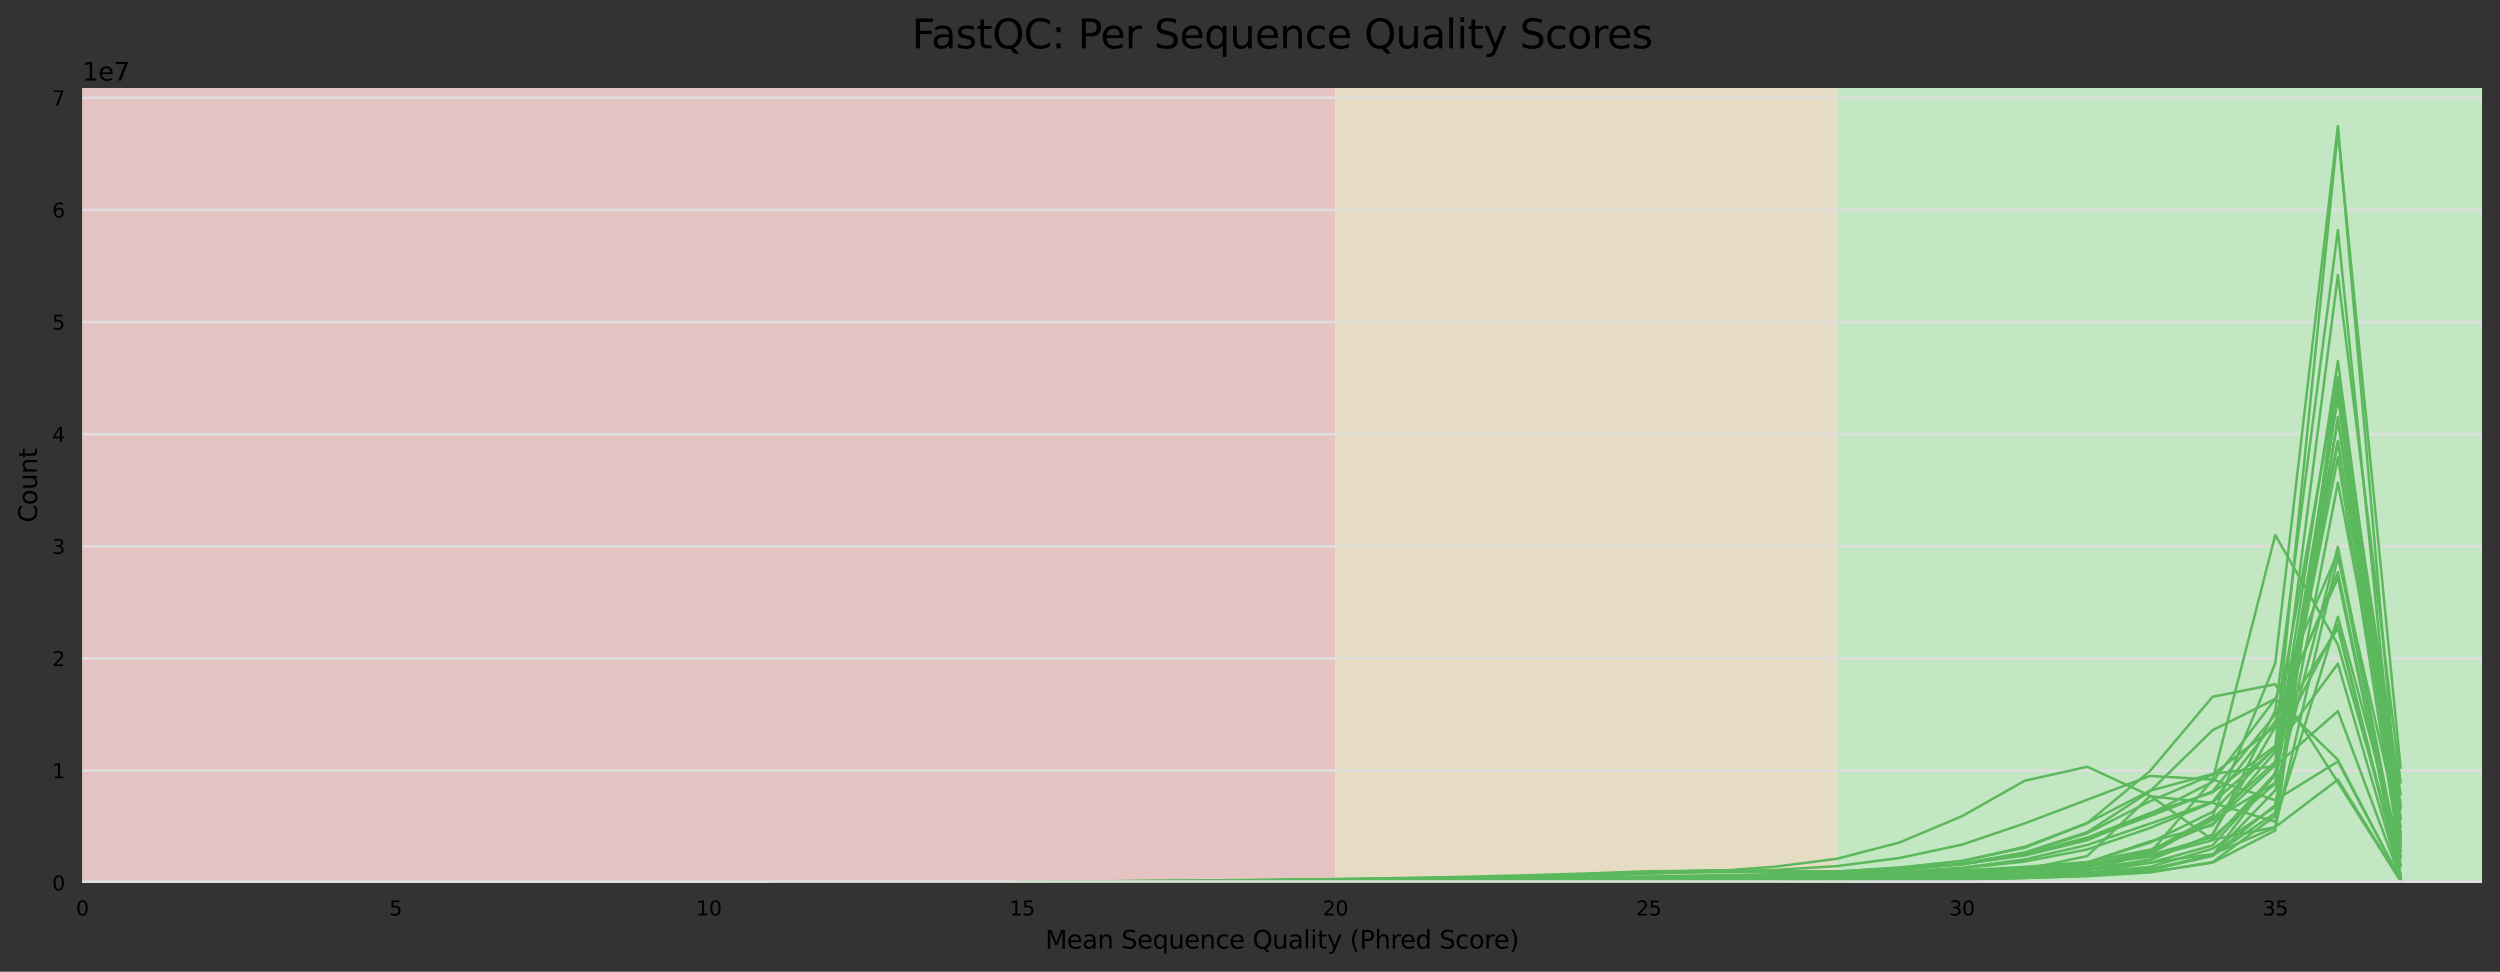 <?xml version="1.0" encoding="utf-8" standalone="no"?>
<!DOCTYPE svg PUBLIC "-//W3C//DTD SVG 1.1//EN"
  "http://www.w3.org/Graphics/SVG/1.1/DTD/svg11.dtd">
<svg xmlns:xlink="http://www.w3.org/1999/xlink" width="1000.358pt" height="388.845pt" viewBox="0 0 1000.358 388.845" xmlns="http://www.w3.org/2000/svg" version="1.1">
 <rect x="0" y="0" width="1000.358" height="388.845" fill="#333333" stroke="none"/>
 <defs>
  <style type="text/css">*{stroke-linejoin: round; stroke-linecap: butt}</style>
 </defs>
 <g id="figure_1">
  <g id="axes_1">
   <g id="patch_1">
    <path d="M 32.968 353.224 
L 993.158 353.224 
L 993.158 35.256 
L 32.968 35.256 
z
" style="fill: #ffffff"/>
   </g>
   <g id="patch_2">
    <path d="M 734.935 353.224 
L 2539.992 353.224 
L 2539.992 35.256 
L 734.935 35.256 
z
" clip-path="url(#p92b88ab070)" style="fill: #c3e6c3"/>
   </g>
   <g id="patch_3">
    <path d="M 534.373 353.224 
L 734.935 353.224 
L 734.935 35.256 
L 534.373 35.256 
z
" clip-path="url(#p92b88ab070)" style="fill: #e6dcc3"/>
   </g>
   <g id="patch_4">
    <path d="M 32.968 353.224 
L 534.373 353.224 
L 534.373 35.256 
L 32.968 35.256 
z
" clip-path="url(#p92b88ab070)" style="fill: #e6c3c3"/>
   </g>
   <g id="matplotlib.axis_1">
    <g id="xtick_1">
     <g id="text_1">
      <!-- 0 -->
      <g transform="translate(30.423 366.303) scale(0.08 -0.08)">
       <defs>
        <path id="DejaVuSans-30" d="M 2034 4250 
Q 1547 4250 1301 3770 
Q 1056 3291 1056 2328 
Q 1056 1369 1301 889 
Q 1547 409 2034 409 
Q 2525 409 2770 889 
Q 3016 1369 3016 2328 
Q 3016 3291 2770 3770 
Q 2525 4250 2034 4250 
z
M 2034 4750 
Q 2819 4750 3233 4129 
Q 3647 3509 3647 2328 
Q 3647 1150 3233 529 
Q 2819 -91 2034 -91 
Q 1250 -91 836 529 
Q 422 1150 422 2328 
Q 422 3509 836 4129 
Q 1250 4750 2034 4750 
z
" transform="scale(0.016)"/>
       </defs>
       <use xlink:href="#DejaVuSans-30"/>
      </g>
     </g>
    </g>
    <g id="xtick_2">
     <g id="text_2">
      <!-- 5 -->
      <g transform="translate(155.774 366.303) scale(0.08 -0.08)">
       <defs>
        <path id="DejaVuSans-35" d="M 691 4666 
L 3169 4666 
L 3169 4134 
L 1269 4134 
L 1269 2991 
Q 1406 3038 1543 3061 
Q 1681 3084 1819 3084 
Q 2600 3084 3056 2656 
Q 3513 2228 3513 1497 
Q 3513 744 3044 326 
Q 2575 -91 1722 -91 
Q 1428 -91 1123 -41 
Q 819 9 494 109 
L 494 744 
Q 775 591 1075 516 
Q 1375 441 1709 441 
Q 2250 441 2565 725 
Q 2881 1009 2881 1497 
Q 2881 1984 2565 2268 
Q 2250 2553 1709 2553 
Q 1456 2553 1204 2497 
Q 953 2441 691 2322 
L 691 4666 
z
" transform="scale(0.016)"/>
       </defs>
       <use xlink:href="#DejaVuSans-35"/>
      </g>
     </g>
    </g>
    <g id="xtick_3">
     <g id="text_3">
      <!-- 10 -->
      <g transform="translate(278.58 366.303) scale(0.08 -0.08)">
       <defs>
        <path id="DejaVuSans-31" d="M 794 531 
L 1825 531 
L 1825 4091 
L 703 3866 
L 703 4441 
L 1819 4666 
L 2450 4666 
L 2450 531 
L 3481 531 
L 3481 0 
L 794 0 
L 794 531 
z
" transform="scale(0.016)"/>
       </defs>
       <use xlink:href="#DejaVuSans-31"/>
       <use xlink:href="#DejaVuSans-30" x="63.623"/>
      </g>
     </g>
    </g>
    <g id="xtick_4">
     <g id="text_4">
      <!-- 15 -->
      <g transform="translate(403.932 366.303) scale(0.08 -0.08)">
       <use xlink:href="#DejaVuSans-31"/>
       <use xlink:href="#DejaVuSans-35" x="63.623"/>
      </g>
     </g>
    </g>
    <g id="xtick_5">
     <g id="text_5">
      <!-- 20 -->
      <g transform="translate(529.283 366.303) scale(0.08 -0.08)">
       <defs>
        <path id="DejaVuSans-32" d="M 1228 531 
L 3431 531 
L 3431 0 
L 469 0 
L 469 531 
Q 828 903 1448 1529 
Q 2069 2156 2228 2338 
Q 2531 2678 2651 2914 
Q 2772 3150 2772 3378 
Q 2772 3750 2511 3984 
Q 2250 4219 1831 4219 
Q 1534 4219 1204 4116 
Q 875 4013 500 3803 
L 500 4441 
Q 881 4594 1212 4672 
Q 1544 4750 1819 4750 
Q 2544 4750 2975 4387 
Q 3406 4025 3406 3419 
Q 3406 3131 3298 2873 
Q 3191 2616 2906 2266 
Q 2828 2175 2409 1742 
Q 1991 1309 1228 531 
z
" transform="scale(0.016)"/>
       </defs>
       <use xlink:href="#DejaVuSans-32"/>
       <use xlink:href="#DejaVuSans-30" x="63.623"/>
      </g>
     </g>
    </g>
    <g id="xtick_6">
     <g id="text_6">
      <!-- 25 -->
      <g transform="translate(654.634 366.303) scale(0.08 -0.08)">
       <use xlink:href="#DejaVuSans-32"/>
       <use xlink:href="#DejaVuSans-35" x="63.623"/>
      </g>
     </g>
    </g>
    <g id="xtick_7">
     <g id="text_7">
      <!-- 30 -->
      <g transform="translate(779.985 366.303) scale(0.08 -0.08)">
       <defs>
        <path id="DejaVuSans-33" d="M 2597 2516 
Q 3050 2419 3304 2112 
Q 3559 1806 3559 1356 
Q 3559 666 3084 287 
Q 2609 -91 1734 -91 
Q 1441 -91 1130 -33 
Q 819 25 488 141 
L 488 750 
Q 750 597 1062 519 
Q 1375 441 1716 441 
Q 2309 441 2620 675 
Q 2931 909 2931 1356 
Q 2931 1769 2642 2001 
Q 2353 2234 1838 2234 
L 1294 2234 
L 1294 2753 
L 1863 2753 
Q 2328 2753 2575 2939 
Q 2822 3125 2822 3475 
Q 2822 3834 2567 4026 
Q 2313 4219 1838 4219 
Q 1578 4219 1281 4162 
Q 984 4106 628 3988 
L 628 4550 
Q 988 4650 1302 4700 
Q 1616 4750 1894 4750 
Q 2613 4750 3031 4423 
Q 3450 4097 3450 3541 
Q 3450 3153 3228 2886 
Q 3006 2619 2597 2516 
z
" transform="scale(0.016)"/>
       </defs>
       <use xlink:href="#DejaVuSans-33"/>
       <use xlink:href="#DejaVuSans-30" x="63.623"/>
      </g>
     </g>
    </g>
    <g id="xtick_8">
     <g id="text_8">
      <!-- 35 -->
      <g transform="translate(905.336 366.303) scale(0.08 -0.08)">
       <use xlink:href="#DejaVuSans-33"/>
       <use xlink:href="#DejaVuSans-35" x="63.623"/>
      </g>
     </g>
    </g>
    <g id="text_9">
     <!-- Mean Sequence Quality (Phred Score) -->
     <g transform="translate(418.271 379.565) scale(0.1 -0.1)">
      <defs>
       <path id="DejaVuSans-4d" d="M 628 4666 
L 1569 4666 
L 2759 1491 
L 3956 4666 
L 4897 4666 
L 4897 0 
L 4281 0 
L 4281 4097 
L 3078 897 
L 2444 897 
L 1241 4097 
L 1241 0 
L 628 0 
L 628 4666 
z
" transform="scale(0.016)"/>
       <path id="DejaVuSans-65" d="M 3597 1894 
L 3597 1613 
L 953 1613 
Q 991 1019 1311 708 
Q 1631 397 2203 397 
Q 2534 397 2845 478 
Q 3156 559 3463 722 
L 3463 178 
Q 3153 47 2828 -22 
Q 2503 -91 2169 -91 
Q 1331 -91 842 396 
Q 353 884 353 1716 
Q 353 2575 817 3079 
Q 1281 3584 2069 3584 
Q 2775 3584 3186 3129 
Q 3597 2675 3597 1894 
z
M 3022 2063 
Q 3016 2534 2758 2815 
Q 2500 3097 2075 3097 
Q 1594 3097 1305 2825 
Q 1016 2553 972 2059 
L 3022 2063 
z
" transform="scale(0.016)"/>
       <path id="DejaVuSans-61" d="M 2194 1759 
Q 1497 1759 1228 1600 
Q 959 1441 959 1056 
Q 959 750 1161 570 
Q 1363 391 1709 391 
Q 2188 391 2477 730 
Q 2766 1069 2766 1631 
L 2766 1759 
L 2194 1759 
z
M 3341 1997 
L 3341 0 
L 2766 0 
L 2766 531 
Q 2569 213 2275 61 
Q 1981 -91 1556 -91 
Q 1019 -91 701 211 
Q 384 513 384 1019 
Q 384 1609 779 1909 
Q 1175 2209 1959 2209 
L 2766 2209 
L 2766 2266 
Q 2766 2663 2505 2880 
Q 2244 3097 1772 3097 
Q 1472 3097 1187 3025 
Q 903 2953 641 2809 
L 641 3341 
Q 956 3463 1253 3523 
Q 1550 3584 1831 3584 
Q 2591 3584 2966 3190 
Q 3341 2797 3341 1997 
z
" transform="scale(0.016)"/>
       <path id="DejaVuSans-6e" d="M 3513 2113 
L 3513 0 
L 2938 0 
L 2938 2094 
Q 2938 2591 2744 2837 
Q 2550 3084 2163 3084 
Q 1697 3084 1428 2787 
Q 1159 2491 1159 1978 
L 1159 0 
L 581 0 
L 581 3500 
L 1159 3500 
L 1159 2956 
Q 1366 3272 1645 3428 
Q 1925 3584 2291 3584 
Q 2894 3584 3203 3211 
Q 3513 2838 3513 2113 
z
" transform="scale(0.016)"/>
       <path id="DejaVuSans-20" transform="scale(0.016)"/>
       <path id="DejaVuSans-53" d="M 3425 4513 
L 3425 3897 
Q 3066 4069 2747 4153 
Q 2428 4238 2131 4238 
Q 1616 4238 1336 4038 
Q 1056 3838 1056 3469 
Q 1056 3159 1242 3001 
Q 1428 2844 1947 2747 
L 2328 2669 
Q 3034 2534 3370 2195 
Q 3706 1856 3706 1288 
Q 3706 609 3251 259 
Q 2797 -91 1919 -91 
Q 1588 -91 1214 -16 
Q 841 59 441 206 
L 441 856 
Q 825 641 1194 531 
Q 1563 422 1919 422 
Q 2459 422 2753 634 
Q 3047 847 3047 1241 
Q 3047 1584 2836 1778 
Q 2625 1972 2144 2069 
L 1759 2144 
Q 1053 2284 737 2584 
Q 422 2884 422 3419 
Q 422 4038 858 4394 
Q 1294 4750 2059 4750 
Q 2388 4750 2728 4690 
Q 3069 4631 3425 4513 
z
" transform="scale(0.016)"/>
       <path id="DejaVuSans-71" d="M 947 1747 
Q 947 1113 1208 752 
Q 1469 391 1925 391 
Q 2381 391 2643 752 
Q 2906 1113 2906 1747 
Q 2906 2381 2643 2742 
Q 2381 3103 1925 3103 
Q 1469 3103 1208 2742 
Q 947 2381 947 1747 
z
M 2906 525 
Q 2725 213 2448 61 
Q 2172 -91 1784 -91 
Q 1150 -91 751 415 
Q 353 922 353 1747 
Q 353 2572 751 3078 
Q 1150 3584 1784 3584 
Q 2172 3584 2448 3432 
Q 2725 3281 2906 2969 
L 2906 3500 
L 3481 3500 
L 3481 -1331 
L 2906 -1331 
L 2906 525 
z
" transform="scale(0.016)"/>
       <path id="DejaVuSans-75" d="M 544 1381 
L 544 3500 
L 1119 3500 
L 1119 1403 
Q 1119 906 1312 657 
Q 1506 409 1894 409 
Q 2359 409 2629 706 
Q 2900 1003 2900 1516 
L 2900 3500 
L 3475 3500 
L 3475 0 
L 2900 0 
L 2900 538 
Q 2691 219 2414 64 
Q 2138 -91 1772 -91 
Q 1169 -91 856 284 
Q 544 659 544 1381 
z
M 1991 3584 
L 1991 3584 
z
" transform="scale(0.016)"/>
       <path id="DejaVuSans-63" d="M 3122 3366 
L 3122 2828 
Q 2878 2963 2633 3030 
Q 2388 3097 2138 3097 
Q 1578 3097 1268 2742 
Q 959 2388 959 1747 
Q 959 1106 1268 751 
Q 1578 397 2138 397 
Q 2388 397 2633 464 
Q 2878 531 3122 666 
L 3122 134 
Q 2881 22 2623 -34 
Q 2366 -91 2075 -91 
Q 1284 -91 818 406 
Q 353 903 353 1747 
Q 353 2603 823 3093 
Q 1294 3584 2113 3584 
Q 2378 3584 2631 3529 
Q 2884 3475 3122 3366 
z
" transform="scale(0.016)"/>
       <path id="DejaVuSans-51" d="M 2522 4238 
Q 1834 4238 1429 3725 
Q 1025 3213 1025 2328 
Q 1025 1447 1429 934 
Q 1834 422 2522 422 
Q 3209 422 3611 934 
Q 4013 1447 4013 2328 
Q 4013 3213 3611 3725 
Q 3209 4238 2522 4238 
z
M 3406 84 
L 4238 -825 
L 3475 -825 
L 2784 -78 
Q 2681 -84 2626 -87 
Q 2572 -91 2522 -91 
Q 1538 -91 948 567 
Q 359 1225 359 2328 
Q 359 3434 948 4092 
Q 1538 4750 2522 4750 
Q 3503 4750 4090 4092 
Q 4678 3434 4678 2328 
Q 4678 1516 4351 937 
Q 4025 359 3406 84 
z
" transform="scale(0.016)"/>
       <path id="DejaVuSans-6c" d="M 603 4863 
L 1178 4863 
L 1178 0 
L 603 0 
L 603 4863 
z
" transform="scale(0.016)"/>
       <path id="DejaVuSans-69" d="M 603 3500 
L 1178 3500 
L 1178 0 
L 603 0 
L 603 3500 
z
M 603 4863 
L 1178 4863 
L 1178 4134 
L 603 4134 
L 603 4863 
z
" transform="scale(0.016)"/>
       <path id="DejaVuSans-74" d="M 1172 4494 
L 1172 3500 
L 2356 3500 
L 2356 3053 
L 1172 3053 
L 1172 1153 
Q 1172 725 1289 603 
Q 1406 481 1766 481 
L 2356 481 
L 2356 0 
L 1766 0 
Q 1100 0 847 248 
Q 594 497 594 1153 
L 594 3053 
L 172 3053 
L 172 3500 
L 594 3500 
L 594 4494 
L 1172 4494 
z
" transform="scale(0.016)"/>
       <path id="DejaVuSans-79" d="M 2059 -325 
Q 1816 -950 1584 -1140 
Q 1353 -1331 966 -1331 
L 506 -1331 
L 506 -850 
L 844 -850 
Q 1081 -850 1212 -737 
Q 1344 -625 1503 -206 
L 1606 56 
L 191 3500 
L 800 3500 
L 1894 763 
L 2988 3500 
L 3597 3500 
L 2059 -325 
z
" transform="scale(0.016)"/>
       <path id="DejaVuSans-28" d="M 1984 4856 
Q 1566 4138 1362 3434 
Q 1159 2731 1159 2009 
Q 1159 1288 1364 580 
Q 1569 -128 1984 -844 
L 1484 -844 
Q 1016 -109 783 600 
Q 550 1309 550 2009 
Q 550 2706 781 3412 
Q 1013 4119 1484 4856 
L 1984 4856 
z
" transform="scale(0.016)"/>
       <path id="DejaVuSans-50" d="M 1259 4147 
L 1259 2394 
L 2053 2394 
Q 2494 2394 2734 2622 
Q 2975 2850 2975 3272 
Q 2975 3691 2734 3919 
Q 2494 4147 2053 4147 
L 1259 4147 
z
M 628 4666 
L 2053 4666 
Q 2838 4666 3239 4311 
Q 3641 3956 3641 3272 
Q 3641 2581 3239 2228 
Q 2838 1875 2053 1875 
L 1259 1875 
L 1259 0 
L 628 0 
L 628 4666 
z
" transform="scale(0.016)"/>
       <path id="DejaVuSans-68" d="M 3513 2113 
L 3513 0 
L 2938 0 
L 2938 2094 
Q 2938 2591 2744 2837 
Q 2550 3084 2163 3084 
Q 1697 3084 1428 2787 
Q 1159 2491 1159 1978 
L 1159 0 
L 581 0 
L 581 4863 
L 1159 4863 
L 1159 2956 
Q 1366 3272 1645 3428 
Q 1925 3584 2291 3584 
Q 2894 3584 3203 3211 
Q 3513 2838 3513 2113 
z
" transform="scale(0.016)"/>
       <path id="DejaVuSans-72" d="M 2631 2963 
Q 2534 3019 2420 3045 
Q 2306 3072 2169 3072 
Q 1681 3072 1420 2755 
Q 1159 2438 1159 1844 
L 1159 0 
L 581 0 
L 581 3500 
L 1159 3500 
L 1159 2956 
Q 1341 3275 1631 3429 
Q 1922 3584 2338 3584 
Q 2397 3584 2469 3576 
Q 2541 3569 2628 3553 
L 2631 2963 
z
" transform="scale(0.016)"/>
       <path id="DejaVuSans-64" d="M 2906 2969 
L 2906 4863 
L 3481 4863 
L 3481 0 
L 2906 0 
L 2906 525 
Q 2725 213 2448 61 
Q 2172 -91 1784 -91 
Q 1150 -91 751 415 
Q 353 922 353 1747 
Q 353 2572 751 3078 
Q 1150 3584 1784 3584 
Q 2172 3584 2448 3432 
Q 2725 3281 2906 2969 
z
M 947 1747 
Q 947 1113 1208 752 
Q 1469 391 1925 391 
Q 2381 391 2643 752 
Q 2906 1113 2906 1747 
Q 2906 2381 2643 2742 
Q 2381 3103 1925 3103 
Q 1469 3103 1208 2742 
Q 947 2381 947 1747 
z
" transform="scale(0.016)"/>
       <path id="DejaVuSans-6f" d="M 1959 3097 
Q 1497 3097 1228 2736 
Q 959 2375 959 1747 
Q 959 1119 1226 758 
Q 1494 397 1959 397 
Q 2419 397 2687 759 
Q 2956 1122 2956 1747 
Q 2956 2369 2687 2733 
Q 2419 3097 1959 3097 
z
M 1959 3584 
Q 2709 3584 3137 3096 
Q 3566 2609 3566 1747 
Q 3566 888 3137 398 
Q 2709 -91 1959 -91 
Q 1206 -91 779 398 
Q 353 888 353 1747 
Q 353 2609 779 3096 
Q 1206 3584 1959 3584 
z
" transform="scale(0.016)"/>
       <path id="DejaVuSans-29" d="M 513 4856 
L 1013 4856 
Q 1481 4119 1714 3412 
Q 1947 2706 1947 2009 
Q 1947 1309 1714 600 
Q 1481 -109 1013 -844 
L 513 -844 
Q 928 -128 1133 580 
Q 1338 1288 1338 2009 
Q 1338 2731 1133 3434 
Q 928 4138 513 4856 
z
" transform="scale(0.016)"/>
      </defs>
      <use xlink:href="#DejaVuSans-4d"/>
      <use xlink:href="#DejaVuSans-65" x="86.279"/>
      <use xlink:href="#DejaVuSans-61" x="147.803"/>
      <use xlink:href="#DejaVuSans-6e" x="209.082"/>
      <use xlink:href="#DejaVuSans-20" x="272.461"/>
      <use xlink:href="#DejaVuSans-53" x="304.248"/>
      <use xlink:href="#DejaVuSans-65" x="367.725"/>
      <use xlink:href="#DejaVuSans-71" x="429.248"/>
      <use xlink:href="#DejaVuSans-75" x="492.725"/>
      <use xlink:href="#DejaVuSans-65" x="556.104"/>
      <use xlink:href="#DejaVuSans-6e" x="617.627"/>
      <use xlink:href="#DejaVuSans-63" x="681.006"/>
      <use xlink:href="#DejaVuSans-65" x="735.986"/>
      <use xlink:href="#DejaVuSans-20" x="797.51"/>
      <use xlink:href="#DejaVuSans-51" x="829.297"/>
      <use xlink:href="#DejaVuSans-75" x="908.008"/>
      <use xlink:href="#DejaVuSans-61" x="971.387"/>
      <use xlink:href="#DejaVuSans-6c" x="1032.666"/>
      <use xlink:href="#DejaVuSans-69" x="1060.449"/>
      <use xlink:href="#DejaVuSans-74" x="1088.232"/>
      <use xlink:href="#DejaVuSans-79" x="1127.441"/>
      <use xlink:href="#DejaVuSans-20" x="1186.621"/>
      <use xlink:href="#DejaVuSans-28" x="1218.408"/>
      <use xlink:href="#DejaVuSans-50" x="1257.422"/>
      <use xlink:href="#DejaVuSans-68" x="1317.725"/>
      <use xlink:href="#DejaVuSans-72" x="1381.104"/>
      <use xlink:href="#DejaVuSans-65" x="1419.967"/>
      <use xlink:href="#DejaVuSans-64" x="1481.49"/>
      <use xlink:href="#DejaVuSans-20" x="1544.967"/>
      <use xlink:href="#DejaVuSans-53" x="1576.754"/>
      <use xlink:href="#DejaVuSans-63" x="1640.23"/>
      <use xlink:href="#DejaVuSans-6f" x="1695.211"/>
      <use xlink:href="#DejaVuSans-72" x="1756.393"/>
      <use xlink:href="#DejaVuSans-65" x="1795.256"/>
      <use xlink:href="#DejaVuSans-29" x="1856.779"/>
     </g>
    </g>
   </g>
   <g id="matplotlib.axis_2">
    <g id="ytick_1">
     <g id="line2d_1">
      <path d="M 32.968 353.224 
L 993.158 353.224 
" clip-path="url(#p92b88ab070)" style="fill: none; stroke: #dedede; stroke-linecap: square"/>
     </g>
     <g id="text_10">
      <!-- 0 -->
      <g transform="translate(20.878 356.263) scale(0.08 -0.08)">
       <use xlink:href="#DejaVuSans-30"/>
      </g>
     </g>
    </g>
    <g id="ytick_2">
     <g id="line2d_2">
      <path d="M 32.968 308.353 
L 993.158 308.353 
" clip-path="url(#p92b88ab070)" style="fill: none; stroke: #dedede; stroke-linecap: square"/>
     </g>
     <g id="text_11">
      <!-- 1 -->
      <g transform="translate(20.878 311.392) scale(0.08 -0.08)">
       <use xlink:href="#DejaVuSans-31"/>
      </g>
     </g>
    </g>
    <g id="ytick_3">
     <g id="line2d_3">
      <path d="M 32.968 263.482 
L 993.158 263.482 
" clip-path="url(#p92b88ab070)" style="fill: none; stroke: #dedede; stroke-linecap: square"/>
     </g>
     <g id="text_12">
      <!-- 2 -->
      <g transform="translate(20.878 266.521) scale(0.08 -0.08)">
       <use xlink:href="#DejaVuSans-32"/>
      </g>
     </g>
    </g>
    <g id="ytick_4">
     <g id="line2d_4">
      <path d="M 32.968 218.611 
L 993.158 218.611 
" clip-path="url(#p92b88ab070)" style="fill: none; stroke: #dedede; stroke-linecap: square"/>
     </g>
     <g id="text_13">
      <!-- 3 -->
      <g transform="translate(20.878 221.65) scale(0.08 -0.08)">
       <use xlink:href="#DejaVuSans-33"/>
      </g>
     </g>
    </g>
    <g id="ytick_5">
     <g id="line2d_5">
      <path d="M 32.968 173.74 
L 993.158 173.74 
" clip-path="url(#p92b88ab070)" style="fill: none; stroke: #dedede; stroke-linecap: square"/>
     </g>
     <g id="text_14">
      <!-- 4 -->
      <g transform="translate(20.878 176.779) scale(0.08 -0.08)">
       <defs>
        <path id="DejaVuSans-34" d="M 2419 4116 
L 825 1625 
L 2419 1625 
L 2419 4116 
z
M 2253 4666 
L 3047 4666 
L 3047 1625 
L 3713 1625 
L 3713 1100 
L 3047 1100 
L 3047 0 
L 2419 0 
L 2419 1100 
L 313 1100 
L 313 1709 
L 2253 4666 
z
" transform="scale(0.016)"/>
       </defs>
       <use xlink:href="#DejaVuSans-34"/>
      </g>
     </g>
    </g>
    <g id="ytick_6">
     <g id="line2d_6">
      <path d="M 32.968 128.869 
L 993.158 128.869 
" clip-path="url(#p92b88ab070)" style="fill: none; stroke: #dedede; stroke-linecap: square"/>
     </g>
     <g id="text_15">
      <!-- 5 -->
      <g transform="translate(20.878 131.908) scale(0.08 -0.08)">
       <use xlink:href="#DejaVuSans-35"/>
      </g>
     </g>
    </g>
    <g id="ytick_7">
     <g id="line2d_7">
      <path d="M 32.968 83.998 
L 993.158 83.998 
" clip-path="url(#p92b88ab070)" style="fill: none; stroke: #dedede; stroke-linecap: square"/>
     </g>
     <g id="text_16">
      <!-- 6 -->
      <g transform="translate(20.878 87.038) scale(0.08 -0.08)">
       <defs>
        <path id="DejaVuSans-36" d="M 2113 2584 
Q 1688 2584 1439 2293 
Q 1191 2003 1191 1497 
Q 1191 994 1439 701 
Q 1688 409 2113 409 
Q 2538 409 2786 701 
Q 3034 994 3034 1497 
Q 3034 2003 2786 2293 
Q 2538 2584 2113 2584 
z
M 3366 4563 
L 3366 3988 
Q 3128 4100 2886 4159 
Q 2644 4219 2406 4219 
Q 1781 4219 1451 3797 
Q 1122 3375 1075 2522 
Q 1259 2794 1537 2939 
Q 1816 3084 2150 3084 
Q 2853 3084 3261 2657 
Q 3669 2231 3669 1497 
Q 3669 778 3244 343 
Q 2819 -91 2113 -91 
Q 1303 -91 875 529 
Q 447 1150 447 2328 
Q 447 3434 972 4092 
Q 1497 4750 2381 4750 
Q 2619 4750 2861 4703 
Q 3103 4656 3366 4563 
z
" transform="scale(0.016)"/>
       </defs>
       <use xlink:href="#DejaVuSans-36"/>
      </g>
     </g>
    </g>
    <g id="ytick_8">
     <g id="line2d_8">
      <path d="M 32.968 39.127 
L 993.158 39.127 
" clip-path="url(#p92b88ab070)" style="fill: none; stroke: #dedede; stroke-linecap: square"/>
     </g>
     <g id="text_17">
      <!-- 7 -->
      <g transform="translate(20.878 42.167) scale(0.08 -0.08)">
       <defs>
        <path id="DejaVuSans-37" d="M 525 4666 
L 3525 4666 
L 3525 4397 
L 1831 0 
L 1172 0 
L 2766 4134 
L 525 4134 
L 525 4666 
z
" transform="scale(0.016)"/>
       </defs>
       <use xlink:href="#DejaVuSans-37"/>
      </g>
     </g>
    </g>
    <g id="text_18">
     <!-- Count -->
     <g transform="translate(14.798 209.088) rotate(-90) scale(0.1 -0.1)">
      <defs>
       <path id="DejaVuSans-43" d="M 4122 4306 
L 4122 3641 
Q 3803 3938 3442 4084 
Q 3081 4231 2675 4231 
Q 1875 4231 1450 3742 
Q 1025 3253 1025 2328 
Q 1025 1406 1450 917 
Q 1875 428 2675 428 
Q 3081 428 3442 575 
Q 3803 722 4122 1019 
L 4122 359 
Q 3791 134 3420 21 
Q 3050 -91 2638 -91 
Q 1578 -91 968 557 
Q 359 1206 359 2328 
Q 359 3453 968 4101 
Q 1578 4750 2638 4750 
Q 3056 4750 3426 4639 
Q 3797 4528 4122 4306 
z
" transform="scale(0.016)"/>
      </defs>
      <use xlink:href="#DejaVuSans-43"/>
      <use xlink:href="#DejaVuSans-6f" x="69.824"/>
      <use xlink:href="#DejaVuSans-75" x="131.006"/>
      <use xlink:href="#DejaVuSans-6e" x="194.385"/>
      <use xlink:href="#DejaVuSans-74" x="257.764"/>
     </g>
    </g>
    <g id="text_19">
     <!-- 1e7 -->
     <g transform="translate(32.968 32.256) scale(0.1 -0.1)">
      <use xlink:href="#DejaVuSans-31"/>
      <use xlink:href="#DejaVuSans-65" x="63.623"/>
      <use xlink:href="#DejaVuSans-37" x="125.146"/>
     </g>
    </g>
   </g>
   <g id="line2d_9">
    <path d="M 333.811 353.224 
L 358.881 353.223 
L 383.951 353.214 
L 409.022 353.176 
L 434.092 353.112 
L 459.162 353.041 
L 484.232 352.991 
L 509.303 352.947 
L 534.373 352.91 
L 559.443 352.85 
L 584.513 352.773 
L 609.584 352.656 
L 634.654 352.534 
L 659.724 352.375 
L 684.794 352.201 
L 709.864 351.961 
L 734.935 351.702 
L 760.005 351.333 
L 785.075 350.916 
L 810.145 350.272 
L 835.216 349.324 
L 860.286 346.864 
L 885.356 339.607 
L 910.426 322.832 
L 935.497 166.774 
L 960.567 327.637 
" clip-path="url(#p92b88ab070)" style="fill: none; stroke: #5cb85c; stroke-linecap: square"/>
   </g>
   <g id="line2d_10">
    <path d="M 308.741 353.224 
L 333.811 353.222 
L 358.881 353.205 
L 383.951 353.149 
L 409.022 353.032 
L 434.092 352.873 
L 459.162 352.657 
L 484.232 352.42 
L 509.303 352.118 
L 534.373 351.817 
L 559.443 351.463 
L 584.513 351.126 
L 609.584 350.671 
L 634.654 350.072 
L 659.724 349.232 
L 684.794 348.986 
L 709.864 349.055 
L 734.935 348.724 
L 760.005 347.289 
L 785.075 344.542 
L 810.145 338.849 
L 835.216 329.331 
L 860.286 316.387 
L 885.356 309.683 
L 910.426 306.52 
L 935.497 284.549 
L 960.567 351.48 
" clip-path="url(#p92b88ab070)" style="fill: none; stroke: #5cb85c; stroke-linecap: square"/>
   </g>
   <g id="line2d_11">
    <path d="M 333.811 353.224 
L 358.881 353.223 
L 383.951 353.21 
L 409.022 353.161 
L 434.092 353.082 
L 459.162 352.998 
L 484.232 352.93 
L 509.303 352.867 
L 534.373 352.813 
L 559.443 352.715 
L 584.513 352.605 
L 609.584 352.45 
L 634.654 352.295 
L 659.724 352.086 
L 684.794 351.862 
L 709.864 351.537 
L 734.935 351.173 
L 760.005 350.671 
L 785.075 350.118 
L 810.145 349.256 
L 835.216 348.04 
L 860.286 345.281 
L 885.356 338.279 
L 910.426 310.168 
L 935.497 176.904 
L 960.567 330.693 
" clip-path="url(#p92b88ab070)" style="fill: none; stroke: #5cb85c; stroke-linecap: square"/>
   </g>
   <g id="line2d_12">
    <path d="M 308.741 353.224 
L 333.811 353.222 
L 358.881 353.21 
L 383.951 353.163 
L 409.022 353.063 
L 434.092 352.912 
L 459.162 352.692 
L 484.232 352.448 
L 509.303 352.152 
L 534.373 351.899 
L 559.443 351.639 
L 584.513 351.482 
L 609.584 351.36 
L 634.654 351.274 
L 659.724 351.015 
L 684.794 350.662 
L 709.864 350.076 
L 734.935 349.336 
L 760.005 348.031 
L 785.075 345.946 
L 810.145 341.826 
L 835.216 335.127 
L 860.286 325.388 
L 885.356 317.055 
L 910.426 298.487 
L 935.497 249.934 
L 960.567 350.241 
" clip-path="url(#p92b88ab070)" style="fill: none; stroke: #5cb85c; stroke-linecap: square"/>
   </g>
   <g id="line2d_13">
    <path d="M 333.811 353.224 
L 358.881 353.223 
L 383.951 353.218 
L 409.022 353.196 
L 434.092 353.156 
L 459.162 353.114 
L 484.232 353.079 
L 509.303 353.041 
L 534.373 353.001 
L 559.443 352.928 
L 584.513 352.832 
L 609.584 352.695 
L 634.654 352.548 
L 659.724 352.378 
L 684.794 352.22 
L 709.864 352.016 
L 734.935 351.786 
L 760.005 351.487 
L 785.075 351.133 
L 810.145 350.583 
L 835.216 349.804 
L 860.286 348.084 
L 885.356 342.424 
L 910.426 325.252 
L 935.497 157.724 
L 960.567 327.443 
" clip-path="url(#p92b88ab070)" style="fill: none; stroke: #5cb85c; stroke-linecap: square"/>
   </g>
   <g id="line2d_14">
    <path d="M 308.741 353.224 
L 333.811 353.221 
L 358.881 353.207 
L 383.951 353.164 
L 409.022 353.082 
L 434.092 352.964 
L 459.162 352.791 
L 484.232 352.573 
L 509.303 352.274 
L 534.373 351.97 
L 559.443 351.609 
L 584.513 351.231 
L 609.584 350.67 
L 634.654 349.948 
L 659.724 349.222 
L 684.794 348.915 
L 709.864 348.128 
L 734.935 346.574 
L 760.005 343.325 
L 785.075 337.969 
L 810.145 329.485 
L 835.216 319.989 
L 860.286 310.493 
L 885.356 311.932 
L 910.426 320.199 
L 935.497 304.711 
L 960.567 351.94 
" clip-path="url(#p92b88ab070)" style="fill: none; stroke: #5cb85c; stroke-linecap: square"/>
   </g>
   <g id="line2d_15">
    <path d="M 333.811 353.224 
L 358.881 353.224 
L 383.951 353.221 
L 409.022 353.205 
L 434.092 353.177 
L 459.162 353.144 
L 484.232 353.118 
L 509.303 353.093 
L 534.373 353.061 
L 559.443 352.999 
L 584.513 352.908 
L 609.584 352.78 
L 634.654 352.644 
L 659.724 352.471 
L 684.794 352.289 
L 709.864 352.05 
L 734.935 351.808 
L 760.005 351.449 
L 785.075 350.998 
L 810.145 350.169 
L 835.216 348.365 
L 860.286 341.31 
L 885.356 312.094 
L 910.426 214.086 
L 935.497 257.96 
L 960.567 346.558 
" clip-path="url(#p92b88ab070)" style="fill: none; stroke: #5cb85c; stroke-linecap: square"/>
   </g>
   <g id="line2d_16">
    <path d="M 308.741 353.224 
L 333.811 353.221 
L 358.881 353.208 
L 383.951 353.176 
L 409.022 353.111 
L 434.092 353.021 
L 459.162 352.894 
L 484.232 352.746 
L 509.303 352.55 
L 534.373 352.366 
L 559.443 352.183 
L 584.513 352.039 
L 609.584 351.864 
L 634.654 351.637 
L 659.724 351.2 
L 684.794 350.639 
L 709.864 349.813 
L 734.935 348.797 
L 760.005 347.119 
L 785.075 344.489 
L 810.145 339.25 
L 835.216 329.344 
L 860.286 308.532 
L 885.356 278.801 
L 910.426 273.797 
L 935.497 313.05 
L 960.567 352.559 
" clip-path="url(#p92b88ab070)" style="fill: none; stroke: #5cb85c; stroke-linecap: square"/>
   </g>
   <g id="line2d_17">
    <path d="M 333.811 353.224 
L 358.881 353.224 
L 383.951 353.219 
L 409.022 353.2 
L 434.092 353.165 
L 459.162 353.13 
L 484.232 353.098 
L 509.303 353.068 
L 534.373 353.035 
L 559.443 352.981 
L 584.513 352.902 
L 609.584 352.788 
L 634.654 352.665 
L 659.724 352.51 
L 684.794 352.351 
L 709.864 352.145 
L 734.935 351.951 
L 760.005 351.702 
L 785.075 351.416 
L 810.145 350.967 
L 835.216 350.346 
L 860.286 348.975 
L 885.356 345.172 
L 910.426 332.29 
L 935.497 153.932 
L 960.567 317.78 
" clip-path="url(#p92b88ab070)" style="fill: none; stroke: #5cb85c; stroke-linecap: square"/>
   </g>
   <g id="line2d_18">
    <path d="M 308.741 353.224 
L 333.811 353.221 
L 358.881 353.203 
L 383.951 353.158 
L 409.022 353.072 
L 434.092 352.949 
L 459.162 352.763 
L 484.232 352.531 
L 509.303 352.246 
L 534.373 352.004 
L 559.443 351.731 
L 584.513 351.457 
L 609.584 351.038 
L 634.654 350.491 
L 659.724 349.672 
L 684.794 348.693 
L 709.864 346.838 
L 734.935 343.641 
L 760.005 337.139 
L 785.075 326.585 
L 810.145 312.417 
L 835.216 306.81 
L 860.286 318.403 
L 885.356 336.01 
L 910.426 330.934 
L 935.497 311.946 
L 960.567 352.283 
" clip-path="url(#p92b88ab070)" style="fill: none; stroke: #5cb85c; stroke-linecap: square"/>
   </g>
   <g id="line2d_19">
    <path d="M 358.881 353.224 
L 383.951 353.221 
L 409.022 353.209 
L 434.092 353.188 
L 459.162 353.164 
L 484.232 353.146 
L 509.303 353.129 
L 534.373 353.111 
L 559.443 353.074 
L 584.513 353.021 
L 609.584 352.936 
L 634.654 352.84 
L 659.724 352.712 
L 684.794 352.581 
L 709.864 352.407 
L 734.935 352.224 
L 760.005 351.982 
L 785.075 351.708 
L 810.145 351.267 
L 835.216 350.603 
L 860.286 349.076 
L 885.356 344.973 
L 910.426 326.488 
L 935.497 151.015 
L 960.567 321.966 
" clip-path="url(#p92b88ab070)" style="fill: none; stroke: #5cb85c; stroke-linecap: square"/>
   </g>
   <g id="line2d_20">
    <path d="M 308.741 353.224 
L 333.811 353.221 
L 358.881 353.206 
L 383.951 353.169 
L 409.022 353.108 
L 434.092 353.039 
L 459.162 352.94 
L 484.232 352.815 
L 509.303 352.656 
L 534.373 352.499 
L 559.443 352.335 
L 584.513 352.212 
L 609.584 352.068 
L 634.654 351.861 
L 659.724 351.461 
L 684.794 350.956 
L 709.864 350.233 
L 734.935 349.375 
L 760.005 347.905 
L 785.075 345.596 
L 810.145 341.094 
L 835.216 332.986 
L 860.286 316.665 
L 885.356 292.182 
L 910.426 279.667 
L 935.497 304.038 
L 960.567 352.2 
" clip-path="url(#p92b88ab070)" style="fill: none; stroke: #5cb85c; stroke-linecap: square"/>
   </g>
   <g id="line2d_21">
    <path d="M 333.811 353.224 
L 358.881 353.223 
L 383.951 353.212 
L 409.022 353.156 
L 434.092 353.042 
L 459.162 352.907 
L 484.232 352.693 
L 509.303 352.434 
L 534.373 352.327 
L 559.443 352.271 
L 584.513 352.182 
L 609.584 352.027 
L 634.654 351.816 
L 659.724 351.482 
L 684.794 351.058 
L 709.864 350.521 
L 734.935 350.013 
L 760.005 349.212 
L 785.075 348.281 
L 810.145 346.872 
L 835.216 344.917 
L 860.286 339.996 
L 885.356 329.66 
L 910.426 306.123 
L 935.497 144.471 
L 960.567 334.108 
" clip-path="url(#p92b88ab070)" style="fill: none; stroke: #5cb85c; stroke-linecap: square"/>
   </g>
   <g id="line2d_22">
    <path d="M 308.741 353.224 
L 333.811 353.222 
L 358.881 353.205 
L 383.951 353.133 
L 409.022 352.958 
L 434.092 352.719 
L 459.162 352.472 
L 484.232 352.28 
L 509.303 352.025 
L 534.373 351.742 
L 559.443 351.342 
L 584.513 350.889 
L 609.584 350.271 
L 634.654 349.536 
L 659.724 348.619 
L 684.794 348.407 
L 709.864 348.765 
L 734.935 348.732 
L 760.005 347.517 
L 785.075 345.691 
L 810.145 342.328 
L 835.216 336.198 
L 860.286 325.692 
L 885.356 312.805 
L 910.426 279.645 
L 935.497 221.017 
L 960.567 350.016 
" clip-path="url(#p92b88ab070)" style="fill: none; stroke: #5cb85c; stroke-linecap: square"/>
   </g>
   <g id="line2d_23">
    <path d="M 333.811 353.224 
L 358.881 353.223 
L 383.951 353.217 
L 409.022 353.187 
L 434.092 353.13 
L 459.162 353.055 
L 484.232 352.95 
L 509.303 352.82 
L 534.373 352.709 
L 559.443 352.586 
L 584.513 352.478 
L 609.584 352.333 
L 634.654 352.162 
L 659.724 351.893 
L 684.794 351.597 
L 709.864 351.206 
L 734.935 350.843 
L 760.005 350.235 
L 785.075 349.442 
L 810.145 347.852 
L 835.216 342.531 
L 860.286 318.604 
L 885.356 321.301 
L 910.426 328.805 
L 935.497 246.803 
L 960.567 340.201 
" clip-path="url(#p92b88ab070)" style="fill: none; stroke: #5cb85c; stroke-linecap: square"/>
   </g>
   <g id="line2d_24">
    <path d="M 308.741 353.224 
L 333.811 353.223 
L 358.881 353.215 
L 383.951 353.186 
L 409.022 353.114 
L 434.092 353.002 
L 459.162 352.877 
L 484.232 352.768 
L 509.303 352.626 
L 534.373 352.479 
L 559.443 352.302 
L 584.513 352.142 
L 609.584 351.981 
L 634.654 351.848 
L 659.724 351.606 
L 684.794 351.286 
L 709.864 350.772 
L 734.935 350.131 
L 760.005 348.948 
L 785.075 347.441 
L 810.145 344.744 
L 835.216 339.895 
L 860.286 331.32 
L 885.356 321.055 
L 910.426 299.508 
L 935.497 265.588 
L 960.567 351.331 
" clip-path="url(#p92b88ab070)" style="fill: none; stroke: #5cb85c; stroke-linecap: square"/>
   </g>
   <g id="line2d_25">
    <path d="M 358.881 353.224 
L 383.951 353.215 
L 409.022 353.173 
L 434.092 353.094 
L 459.162 352.985 
L 484.232 352.851 
L 509.303 352.682 
L 534.373 352.561 
L 559.443 352.451 
L 584.513 352.361 
L 609.584 352.244 
L 634.654 352.081 
L 659.724 351.787 
L 684.794 351.401 
L 709.864 350.874 
L 734.935 350.334 
L 760.005 349.57 
L 785.075 348.69 
L 810.145 347.426 
L 835.216 345.82 
L 860.286 342.844 
L 885.356 336.209 
L 910.426 309.624 
L 935.497 158.554 
L 960.567 335.715 
" clip-path="url(#p92b88ab070)" style="fill: none; stroke: #5cb85c; stroke-linecap: square"/>
   </g>
   <g id="line2d_26">
    <path d="M 308.741 353.224 
L 333.811 353.223 
L 358.881 353.212 
L 383.951 353.157 
L 409.022 352.994 
L 434.092 352.731 
L 459.162 352.501 
L 484.232 352.415 
L 509.303 352.288 
L 534.373 352.124 
L 559.443 351.866 
L 584.513 351.625 
L 609.584 351.448 
L 634.654 351.39 
L 659.724 351.173 
L 684.794 350.84 
L 709.864 350.227 
L 734.935 349.438 
L 760.005 347.901 
L 785.075 345.745 
L 810.145 341.956 
L 835.216 335.689 
L 860.286 326.565 
L 885.356 316.667 
L 910.426 286.026 
L 935.497 231.295 
L 960.567 350.499 
" clip-path="url(#p92b88ab070)" style="fill: none; stroke: #5cb85c; stroke-linecap: square"/>
   </g>
   <g id="line2d_27">
    <path d="M 358.881 353.224 
L 383.951 353.217 
L 409.022 353.185 
L 434.092 353.123 
L 459.162 353.035 
L 484.232 352.929 
L 509.303 352.799 
L 534.373 352.696 
L 559.443 352.601 
L 584.513 352.527 
L 609.584 352.424 
L 634.654 352.276 
L 659.724 352.002 
L 684.794 351.629 
L 709.864 351.103 
L 734.935 350.517 
L 760.005 349.668 
L 785.075 348.722 
L 810.145 347.392 
L 835.216 345.709 
L 860.286 342.135 
L 885.356 334.961 
L 910.426 313.542 
L 935.497 168.294 
L 960.567 337.424 
" clip-path="url(#p92b88ab070)" style="fill: none; stroke: #5cb85c; stroke-linecap: square"/>
   </g>
   <g id="line2d_28">
    <path d="M 308.741 353.224 
L 333.811 353.223 
L 358.881 353.214 
L 383.951 353.162 
L 409.022 353.005 
L 434.092 352.786 
L 459.162 352.629 
L 484.232 352.574 
L 509.303 352.483 
L 534.373 352.341 
L 559.443 352.102 
L 584.513 351.809 
L 609.584 351.486 
L 634.654 351.19 
L 659.724 350.686 
L 684.794 350.236 
L 709.864 350.204 
L 734.935 350.08 
L 760.005 349.015 
L 785.075 347.213 
L 810.145 343.891 
L 835.216 338.113 
L 860.286 329.589 
L 885.356 320.881 
L 910.426 288.753 
L 935.497 228.948 
L 960.567 350.744 
" clip-path="url(#p92b88ab070)" style="fill: none; stroke: #5cb85c; stroke-linecap: square"/>
   </g>
   <g id="line2d_29">
    <path d="M 333.811 353.224 
L 358.881 353.224 
L 383.951 353.219 
L 409.022 353.193 
L 434.092 353.139 
L 459.162 353.069 
L 484.232 352.974 
L 509.303 352.844 
L 534.373 352.74 
L 559.443 352.632 
L 584.513 352.531 
L 609.584 352.405 
L 634.654 352.239 
L 659.724 351.946 
L 684.794 351.58 
L 709.864 351.086 
L 734.935 350.563 
L 760.005 349.793 
L 785.075 348.88 
L 810.145 347.509 
L 835.216 345.129 
L 860.286 336.662 
L 885.356 330.203 
L 910.426 300.792 
L 935.497 176.479 
L 960.567 337.777 
" clip-path="url(#p92b88ab070)" style="fill: none; stroke: #5cb85c; stroke-linecap: square"/>
   </g>
   <g id="line2d_30">
    <path d="M 308.741 353.224 
L 333.811 353.222 
L 358.881 353.21 
L 383.951 353.15 
L 409.022 352.986 
L 434.092 352.765 
L 459.162 352.592 
L 484.232 352.503 
L 509.303 352.342 
L 534.373 352.138 
L 559.443 351.823 
L 584.513 351.439 
L 609.584 350.886 
L 634.654 350.176 
L 659.724 349.035 
L 684.794 348.254 
L 709.864 348.542 
L 734.935 348.838 
L 760.005 347.77 
L 785.075 345.602 
L 810.145 341.318 
L 835.216 333.411 
L 860.286 320.618 
L 885.356 309.929 
L 910.426 290.641 
L 935.497 251.384 
L 960.567 351.255 
" clip-path="url(#p92b88ab070)" style="fill: none; stroke: #5cb85c; stroke-linecap: square"/>
   </g>
   <g id="line2d_31">
    <path d="M 358.881 353.224 
L 383.951 353.224 
L 409.022 353.224 
L 434.092 353.223 
L 459.162 353.22 
L 484.232 353.214 
L 509.303 353.202 
L 534.373 353.187 
L 559.443 353.169 
L 584.513 353.15 
L 609.584 353.113 
L 634.654 353.063 
L 659.724 352.966 
L 684.794 352.811 
L 709.864 352.555 
L 734.935 352.242 
L 760.005 351.819 
L 785.075 351.342 
L 810.145 350.598 
L 835.216 349.303 
L 860.286 345.221 
L 885.356 341.745 
L 910.426 331.073 
L 935.497 222.847 
L 960.567 332.6 
" clip-path="url(#p92b88ab070)" style="fill: none; stroke: #5cb85c; stroke-linecap: square"/>
   </g>
   <g id="line2d_32">
    <path d="M 333.811 353.224 
L 358.881 353.224 
L 383.951 353.222 
L 409.022 353.218 
L 434.092 353.21 
L 459.162 353.201 
L 484.232 353.19 
L 509.303 353.178 
L 534.373 353.164 
L 559.443 353.137 
L 584.513 353.1 
L 609.584 353.046 
L 634.654 352.98 
L 659.724 352.897 
L 684.794 352.8 
L 709.864 352.667 
L 734.935 352.492 
L 760.005 352.215 
L 785.075 351.841 
L 810.145 351.204 
L 835.216 350.184 
L 860.286 347.923 
L 885.356 342.169 
L 910.426 316.244 
L 935.497 218.802 
L 960.567 346.029 
" clip-path="url(#p92b88ab070)" style="fill: none; stroke: #5cb85c; stroke-linecap: square"/>
   </g>
   <g id="line2d_33">
    <path d="M 358.881 353.224 
L 383.951 353.224 
L 409.022 353.223 
L 434.092 353.223 
L 459.162 353.218 
L 484.232 353.209 
L 509.303 353.192 
L 534.373 353.173 
L 559.443 353.15 
L 584.513 353.115 
L 609.584 353.061 
L 634.654 352.977 
L 659.724 352.819 
L 684.794 352.564 
L 709.864 352.164 
L 734.935 351.678 
L 760.005 351.022 
L 785.075 350.239 
L 810.145 349.062 
L 835.216 347.121 
L 860.286 340.925 
L 885.356 328.085 
L 910.426 313.242 
L 935.497 158.633 
L 960.567 323.542 
" clip-path="url(#p92b88ab070)" style="fill: none; stroke: #5cb85c; stroke-linecap: square"/>
   </g>
   <g id="line2d_34">
    <path d="M 333.811 353.224 
L 358.881 353.223 
L 383.951 353.22 
L 409.022 353.213 
L 434.092 353.204 
L 459.162 353.194 
L 484.232 353.183 
L 509.303 353.165 
L 534.373 353.137 
L 559.443 353.086 
L 584.513 353.014 
L 609.584 352.914 
L 634.654 352.803 
L 659.724 352.668 
L 684.794 352.52 
L 709.864 352.302 
L 734.935 352.011 
L 760.005 351.529 
L 785.075 350.878 
L 810.145 349.776 
L 835.216 347.964 
L 860.286 344.041 
L 885.356 333.909 
L 910.426 290.882 
L 935.497 150.856 
L 960.567 342.394 
" clip-path="url(#p92b88ab070)" style="fill: none; stroke: #5cb85c; stroke-linecap: square"/>
   </g>
   <g id="line2d_35">
    <path d="M 358.881 353.224 
L 383.951 353.224 
L 409.022 353.224 
L 434.092 353.223 
L 459.162 353.221 
L 484.232 353.216 
L 509.303 353.207 
L 534.373 353.195 
L 559.443 353.18 
L 584.513 353.162 
L 609.584 353.129 
L 634.654 353.082 
L 659.724 352.991 
L 684.794 352.841 
L 709.864 352.593 
L 734.935 352.282 
L 760.005 351.869 
L 785.075 351.4 
L 810.145 350.725 
L 835.216 349.75 
L 860.286 347.76 
L 885.356 342.295 
L 910.426 322.155 
L 935.497 193.171 
L 960.567 323.18 
" clip-path="url(#p92b88ab070)" style="fill: none; stroke: #5cb85c; stroke-linecap: square"/>
   </g>
   <g id="line2d_36">
    <path d="M 333.811 353.224 
L 358.881 353.224 
L 383.951 353.222 
L 409.022 353.217 
L 434.092 353.211 
L 459.162 353.203 
L 484.232 353.195 
L 509.303 353.188 
L 534.373 353.177 
L 559.443 353.155 
L 584.513 353.126 
L 609.584 353.079 
L 634.654 353.015 
L 659.724 352.937 
L 684.794 352.856 
L 709.864 352.731 
L 734.935 352.577 
L 760.005 352.314 
L 785.075 351.961 
L 810.145 351.389 
L 835.216 350.41 
L 860.286 348.208 
L 885.356 342.336 
L 910.426 309.292 
L 935.497 183.013 
L 960.567 343.263 
" clip-path="url(#p92b88ab070)" style="fill: none; stroke: #5cb85c; stroke-linecap: square"/>
   </g>
   <g id="line2d_37">
    <path d="M 383.951 353.224 
L 409.022 353.224 
L 434.092 353.222 
L 459.162 353.217 
L 484.232 353.206 
L 509.303 353.186 
L 534.373 353.161 
L 559.443 353.131 
L 584.513 353.092 
L 609.584 353.021 
L 634.654 352.92 
L 659.724 352.724 
L 684.794 352.413 
L 709.864 351.936 
L 734.935 351.358 
L 760.005 350.597 
L 785.075 349.736 
L 810.145 348.458 
L 835.216 346.537 
L 860.286 341.775 
L 885.356 327.578 
L 910.426 304.843 
L 935.497 110.082 
L 960.567 313.026 
" clip-path="url(#p92b88ab070)" style="fill: none; stroke: #5cb85c; stroke-linecap: square"/>
   </g>
   <g id="line2d_38">
    <path d="M 333.811 353.224 
L 358.881 353.224 
L 383.951 353.221 
L 409.022 353.213 
L 434.092 353.199 
L 459.162 353.181 
L 484.232 353.161 
L 509.303 353.14 
L 534.373 353.113 
L 559.443 353.061 
L 584.513 352.984 
L 609.584 352.863 
L 634.654 352.72 
L 659.724 352.547 
L 684.794 352.368 
L 709.864 352.115 
L 734.935 351.79 
L 760.005 351.292 
L 785.075 350.643 
L 810.145 349.612 
L 835.216 347.919 
L 860.286 344.068 
L 885.356 334.178 
L 910.426 284.389 
L 935.497 92.074 
L 960.567 338.816 
" clip-path="url(#p92b88ab070)" style="fill: none; stroke: #5cb85c; stroke-linecap: square"/>
   </g>
   <g id="line2d_39">
    <path d="M 358.881 353.224 
L 383.951 353.224 
L 409.022 353.224 
L 434.092 353.222 
L 459.162 353.217 
L 484.232 353.203 
L 509.303 353.182 
L 534.373 353.159 
L 559.443 353.13 
L 584.513 353.095 
L 609.584 353.039 
L 634.654 352.95 
L 659.724 352.772 
L 684.794 352.471 
L 709.864 351.988 
L 734.935 351.363 
L 760.005 350.491 
L 785.075 349.402 
L 810.145 347.761 
L 835.216 345.055 
L 860.286 337.171 
L 885.356 324.887 
L 910.426 299.109 
L 935.497 52.262 
L 960.567 307.142 
" clip-path="url(#p92b88ab070)" style="fill: none; stroke: #5cb85c; stroke-linecap: square"/>
   </g>
   <g id="line2d_40">
    <path d="M 308.741 353.224 
L 333.811 353.224 
L 358.881 353.221 
L 383.951 353.213 
L 409.022 353.201 
L 434.092 353.186 
L 459.162 353.173 
L 484.232 353.161 
L 509.303 353.144 
L 534.373 353.122 
L 559.443 353.078 
L 584.513 353.009 
L 609.584 352.898 
L 634.654 352.75 
L 659.724 352.558 
L 684.794 352.352 
L 709.864 352.049 
L 734.935 351.649 
L 760.005 350.996 
L 785.075 350.072 
L 810.145 348.563 
L 835.216 346.085 
L 860.286 340.677 
L 885.356 326.643 
L 910.426 265.387 
L 935.497 50.397 
L 960.567 335.159 
" clip-path="url(#p92b88ab070)" style="fill: none; stroke: #5cb85c; stroke-linecap: square"/>
   </g>
   <g id="line2d_41">
    <path d="M 32.968 353.224 
L 993.158 353.224 
" clip-path="url(#p92b88ab070)" style="fill: none; stroke: #dedede; stroke-width: 2; stroke-linecap: square"/>
   </g>
   <g id="text_20">
    <!-- FastQC: Per Sequence Quality Scores -->
    <g transform="translate(364.871 19.358) scale(0.16 -0.16)">
     <defs>
      <path id="DejaVuSans-46" d="M 628 4666 
L 3309 4666 
L 3309 4134 
L 1259 4134 
L 1259 2759 
L 3109 2759 
L 3109 2228 
L 1259 2228 
L 1259 0 
L 628 0 
L 628 4666 
z
" transform="scale(0.016)"/>
      <path id="DejaVuSans-73" d="M 2834 3397 
L 2834 2853 
Q 2591 2978 2328 3040 
Q 2066 3103 1784 3103 
Q 1356 3103 1142 2972 
Q 928 2841 928 2578 
Q 928 2378 1081 2264 
Q 1234 2150 1697 2047 
L 1894 2003 
Q 2506 1872 2764 1633 
Q 3022 1394 3022 966 
Q 3022 478 2636 193 
Q 2250 -91 1575 -91 
Q 1294 -91 989 -36 
Q 684 19 347 128 
L 347 722 
Q 666 556 975 473 
Q 1284 391 1588 391 
Q 1994 391 2212 530 
Q 2431 669 2431 922 
Q 2431 1156 2273 1281 
Q 2116 1406 1581 1522 
L 1381 1569 
Q 847 1681 609 1914 
Q 372 2147 372 2553 
Q 372 3047 722 3315 
Q 1072 3584 1716 3584 
Q 2034 3584 2315 3537 
Q 2597 3491 2834 3397 
z
" transform="scale(0.016)"/>
      <path id="DejaVuSans-3a" d="M 750 794 
L 1409 794 
L 1409 0 
L 750 0 
L 750 794 
z
M 750 3309 
L 1409 3309 
L 1409 2516 
L 750 2516 
L 750 3309 
z
" transform="scale(0.016)"/>
     </defs>
     <use xlink:href="#DejaVuSans-46"/>
     <use xlink:href="#DejaVuSans-61" x="48.395"/>
     <use xlink:href="#DejaVuSans-73" x="109.674"/>
     <use xlink:href="#DejaVuSans-74" x="161.773"/>
     <use xlink:href="#DejaVuSans-51" x="200.982"/>
     <use xlink:href="#DejaVuSans-43" x="279.693"/>
     <use xlink:href="#DejaVuSans-3a" x="349.518"/>
     <use xlink:href="#DejaVuSans-20" x="383.209"/>
     <use xlink:href="#DejaVuSans-50" x="414.996"/>
     <use xlink:href="#DejaVuSans-65" x="471.674"/>
     <use xlink:href="#DejaVuSans-72" x="533.197"/>
     <use xlink:href="#DejaVuSans-20" x="574.311"/>
     <use xlink:href="#DejaVuSans-53" x="606.098"/>
     <use xlink:href="#DejaVuSans-65" x="669.574"/>
     <use xlink:href="#DejaVuSans-71" x="731.098"/>
     <use xlink:href="#DejaVuSans-75" x="794.574"/>
     <use xlink:href="#DejaVuSans-65" x="857.953"/>
     <use xlink:href="#DejaVuSans-6e" x="919.477"/>
     <use xlink:href="#DejaVuSans-63" x="982.855"/>
     <use xlink:href="#DejaVuSans-65" x="1037.836"/>
     <use xlink:href="#DejaVuSans-20" x="1099.359"/>
     <use xlink:href="#DejaVuSans-51" x="1131.146"/>
     <use xlink:href="#DejaVuSans-75" x="1209.857"/>
     <use xlink:href="#DejaVuSans-61" x="1273.236"/>
     <use xlink:href="#DejaVuSans-6c" x="1334.516"/>
     <use xlink:href="#DejaVuSans-69" x="1362.299"/>
     <use xlink:href="#DejaVuSans-74" x="1390.082"/>
     <use xlink:href="#DejaVuSans-79" x="1429.291"/>
     <use xlink:href="#DejaVuSans-20" x="1488.471"/>
     <use xlink:href="#DejaVuSans-53" x="1520.258"/>
     <use xlink:href="#DejaVuSans-63" x="1583.734"/>
     <use xlink:href="#DejaVuSans-6f" x="1638.715"/>
     <use xlink:href="#DejaVuSans-72" x="1699.896"/>
     <use xlink:href="#DejaVuSans-65" x="1738.76"/>
     <use xlink:href="#DejaVuSans-73" x="1800.283"/>
    </g>
   </g>
  </g>
 </g>
 <defs>
  <clipPath id="p92b88ab070">
   <rect x="32.968" y="35.256" width="960.19" height="317.968"/>
  </clipPath>
 </defs>
</svg>

